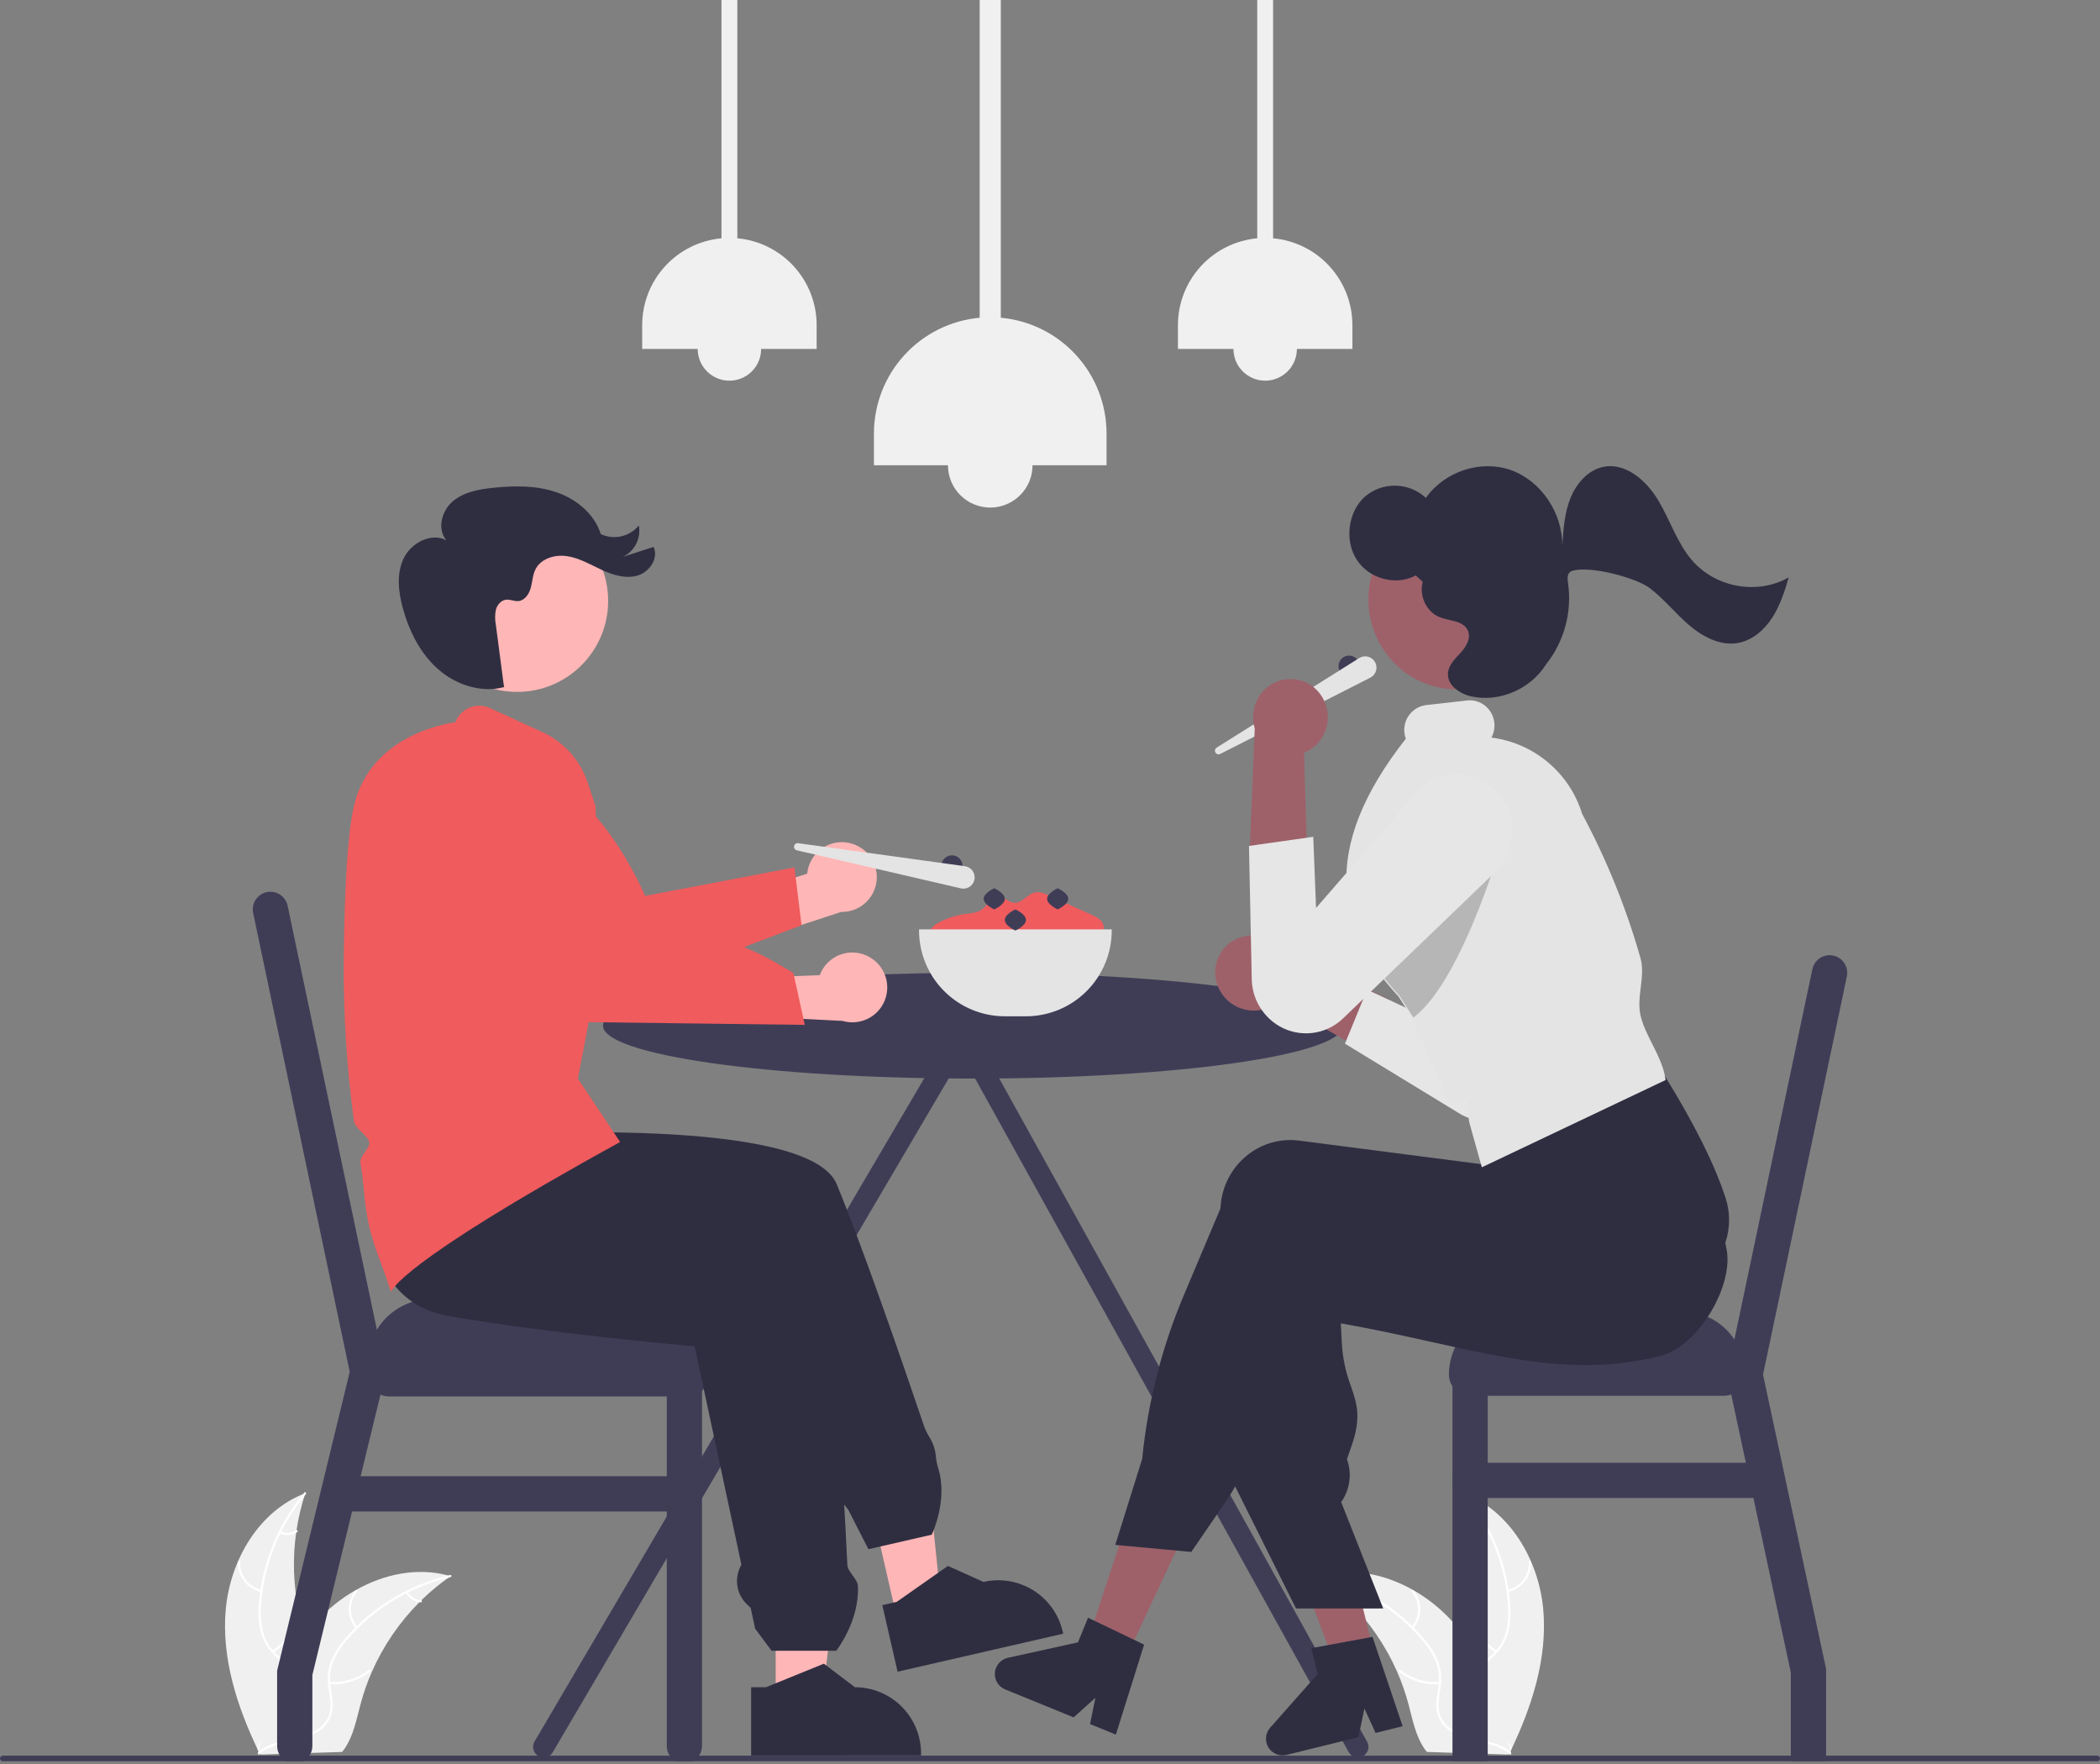 <svg width="450" height="378" viewBox="0 0 450 378" fill="none" xmlns="http://www.w3.org/2000/svg">
<rect x="0" y="0" width="450" height="378" fill="#808080" stroke="none"/>
<g clip-path="url(#clip0_57_29)">
<path d="M292.936 373.195L208.638 221.209C208.614 220.837 208.499 220.477 208.303 220.16C208.107 219.843 207.835 219.579 207.513 219.392C207.143 219.181 206.721 219.079 206.295 219.098C206.282 219.097 206.268 219.098 206.254 219.097C206.24 219.098 206.227 219.097 206.213 219.098C205.636 219.071 205.072 219.268 204.637 219.648C204.202 220.028 203.931 220.561 203.88 221.136L114.537 373.195C114.388 373.453 114.291 373.737 114.252 374.032C114.213 374.327 114.232 374.627 114.309 374.915C114.386 375.202 114.519 375.472 114.7 375.708C114.882 375.944 115.108 376.143 115.365 376.291C115.623 376.44 115.908 376.537 116.203 376.576C116.498 376.614 116.798 376.595 117.085 376.518C117.373 376.44 117.642 376.307 117.878 376.126C118.114 375.945 118.312 375.719 118.461 375.461L206.194 226.144L289.012 375.461C289.16 375.719 289.359 375.945 289.595 376.126C289.831 376.307 290.1 376.44 290.388 376.518C290.675 376.595 290.975 376.614 291.27 376.576C291.565 376.537 291.85 376.44 292.108 376.291C292.365 376.143 292.591 375.944 292.772 375.708C292.954 375.472 293.087 375.202 293.163 374.915C293.24 374.627 293.26 374.327 293.221 374.032C293.182 373.737 293.085 373.453 292.936 373.195Z" fill="#3F3D56"/>
<path d="M192.286 347.118L201.814 344.932L197.916 307.14L183.854 310.366L192.286 347.118Z" fill="#FFB6B6"/>
<path d="M199.653 328.862L186.093 331.972L181.757 323.499L181.511 323.199C179.588 320.838 178.521 317.896 178.483 314.851L167.212 285.038L166.291 284.6C165.578 284.261 164.945 283.774 164.436 283.171C163.926 282.568 163.551 281.863 163.335 281.103C163.12 280.344 163.069 279.547 163.186 278.767C163.303 277.986 163.585 277.239 164.013 276.576L162.82 273.42L129.153 273.482L129.119 273.472L87.776 261.875L92.117 235.998L103.747 243.313C107.579 243.065 173.225 239.034 179.289 253.746C184.689 266.846 192.472 289.228 198.049 305.697C198.327 306.437 198.673 307.149 199.082 307.825C199.949 309.161 200.459 310.698 200.561 312.289C200.626 312.98 200.758 313.664 200.955 314.331C203.273 321.261 199.741 328.679 199.705 328.753L199.653 328.862Z" fill="#2F2E41"/>
<path d="M189.067 343.959L192.165 343.248L203.131 335.555L210.742 338.985L210.743 338.985C214.406 338.145 218.253 338.794 221.438 340.791C224.623 342.787 226.884 345.966 227.725 349.629L227.828 350.078L192.339 358.221L189.067 343.959Z" fill="#2F2E41"/>
<path d="M48.382 344.807C49.351 334.263 55.528 323.706 65.434 319.966C61.831 330.903 62.213 342.762 66.512 353.444C68.185 357.558 70.474 361.96 69.161 366.202C68.344 368.842 66.204 370.91 63.781 372.238C61.358 373.566 58.643 374.249 55.962 374.92L55.445 375.376C50.849 365.837 47.414 355.352 48.382 344.807Z" fill="#F0F0F0"/>
<path d="M65.54 320.161C59.917 326.884 56.555 335.208 55.932 343.951C55.765 345.831 55.894 347.725 56.317 349.564C56.786 351.343 57.723 352.963 59.03 354.257C60.225 355.487 61.59 356.608 62.464 358.108C62.901 358.882 63.169 359.74 63.25 360.625C63.332 361.51 63.225 362.402 62.938 363.243C62.276 365.358 60.894 367.108 59.483 368.773C57.916 370.621 56.26 372.516 55.645 374.92C55.571 375.211 55.124 375.079 55.198 374.788C56.266 370.606 60.212 368.124 62.011 364.33C62.849 362.56 63.16 360.527 62.262 358.716C61.477 357.132 60.071 355.975 58.85 354.739C57.556 353.496 56.587 351.955 56.026 350.25C55.511 348.438 55.309 346.552 55.427 344.672C55.625 340.436 56.489 336.258 57.985 332.289C59.668 327.751 62.115 323.535 65.22 319.821C65.412 319.592 65.731 319.933 65.54 320.161L65.54 320.161Z" fill="white"/>
<path d="M55.967 341.124C54.514 340.82 53.217 340.01 52.306 338.838C51.396 337.667 50.932 336.209 50.997 334.727C51 334.666 51.026 334.609 51.071 334.568C51.115 334.527 51.174 334.504 51.234 334.505C51.295 334.507 51.352 334.531 51.395 334.574C51.438 334.617 51.462 334.674 51.463 334.735C51.401 336.115 51.833 337.473 52.683 338.562C53.533 339.652 54.745 340.402 56.099 340.676C56.393 340.736 56.26 341.184 55.967 341.124H55.967Z" fill="white"/>
<path d="M58.343 353.712C60.896 352.074 62.738 349.534 63.502 346.598C63.577 346.307 64.025 346.44 63.949 346.73C63.149 349.784 61.227 352.423 58.566 354.122C58.312 354.284 58.09 353.873 58.343 353.712H58.343Z" fill="white"/>
<path d="M60.115 328.179C60.653 328.414 61.24 328.511 61.825 328.463C62.409 328.414 62.972 328.221 63.464 327.901C63.716 327.736 63.937 328.147 63.687 328.311C63.142 328.662 62.52 328.875 61.874 328.93C61.229 328.985 60.58 328.881 59.983 328.627C59.925 328.608 59.876 328.567 59.847 328.513C59.818 328.459 59.81 328.396 59.825 328.337C59.843 328.278 59.884 328.228 59.938 328.199C59.992 328.169 60.056 328.162 60.115 328.179H60.115Z" fill="white"/>
<path d="M96.568 337.744C96.414 337.852 96.259 337.959 96.105 338.07C94.04 339.525 92.097 341.146 90.294 342.915C90.153 343.05 90.012 343.188 89.874 343.327C85.577 347.636 82.117 352.706 79.671 358.279C78.7 360.497 77.898 362.786 77.274 365.126C76.412 368.358 75.735 371.93 73.91 374.61C73.722 374.891 73.518 375.161 73.297 375.417L56.042 375.972C56.002 375.953 55.963 375.939 55.922 375.92L55.235 375.974C55.258 375.851 55.286 375.724 55.309 375.601C55.323 375.53 55.34 375.458 55.354 375.387C55.364 375.339 55.374 375.292 55.381 375.248C55.384 375.232 55.388 375.216 55.391 375.204C55.398 375.161 55.408 375.121 55.415 375.081C55.566 374.371 55.721 373.661 55.882 372.95C55.882 372.946 55.882 372.946 55.886 372.942C57.062 367.516 58.877 362.248 61.293 357.249C61.367 357.101 61.441 356.949 61.523 356.801C62.645 354.586 63.947 352.467 65.414 350.465C66.221 349.371 67.083 348.319 67.997 347.312C70.362 344.716 73.121 342.507 76.172 340.768C82.256 337.302 89.381 335.819 96.059 337.603C96.23 337.649 96.397 337.695 96.568 337.744Z" fill="#F0F0F0"/>
<path d="M96.536 337.964C87.999 339.947 80.303 344.569 74.542 351.174C73.276 352.574 72.24 354.165 71.469 355.888C70.773 357.59 70.546 359.448 70.811 361.268C71.024 362.97 71.439 364.687 71.234 366.411C71.116 367.292 70.814 368.138 70.346 368.894C69.878 369.65 69.256 370.298 68.52 370.796C66.719 372.086 64.561 372.652 62.432 373.131C60.068 373.664 57.605 374.18 55.667 375.729C55.433 375.917 55.155 375.541 55.39 375.354C58.76 372.658 63.406 373.052 67.125 371.106C68.861 370.198 70.333 368.761 70.707 366.775C71.033 365.037 70.607 363.267 70.376 361.545C70.092 359.774 70.246 357.959 70.824 356.261C71.504 354.504 72.478 352.876 73.704 351.446C76.413 348.184 79.618 345.367 83.202 343.1C87.278 340.49 91.771 338.596 96.485 337.5C96.777 337.433 96.826 337.897 96.536 337.964V337.964Z" fill="white"/>
<path d="M76.272 348.938C75.294 347.821 74.746 346.393 74.725 344.91C74.704 343.426 75.21 341.983 76.155 340.838C76.347 340.607 76.715 340.894 76.522 341.126C75.641 342.19 75.169 343.534 75.192 344.916C75.215 346.298 75.731 347.626 76.647 348.66C76.845 348.886 76.469 349.162 76.272 348.938V348.938Z" fill="white"/>
<path d="M70.589 360.42C73.614 360.649 76.614 359.73 78.992 357.846C79.227 357.659 79.505 358.034 79.27 358.22C76.792 360.177 73.668 361.127 70.521 360.881C70.221 360.858 70.291 360.396 70.589 360.42V360.42Z" fill="white"/>
<path d="M87.377 341.1C87.665 341.611 88.076 342.043 88.572 342.356C89.067 342.669 89.633 342.854 90.219 342.895C90.519 342.914 90.448 343.376 90.15 343.356C89.504 343.309 88.879 343.103 88.33 342.759C87.782 342.414 87.326 341.94 87.002 341.378C86.968 341.328 86.953 341.266 86.962 341.205C86.971 341.145 87.003 341.09 87.051 341.052C87.101 341.015 87.163 341 87.224 341.009C87.285 341.018 87.34 341.051 87.377 341.1H87.377Z" fill="white"/>
<path d="M330.69 344.807C329.721 334.263 323.544 323.706 313.638 319.966C317.241 330.903 316.859 342.762 312.56 353.444C310.887 357.558 308.598 361.96 309.911 366.202C310.728 368.842 312.868 370.91 315.291 372.238C317.714 373.566 320.429 374.249 323.109 374.92L323.627 375.376C328.223 365.837 331.658 355.352 330.69 344.807Z" fill="#F0F0F0"/>
<path d="M313.532 320.161C319.155 326.884 322.517 335.208 323.14 343.951C323.307 345.831 323.178 347.725 322.755 349.564C322.286 351.343 321.349 352.963 320.042 354.257C318.847 355.487 317.482 356.608 316.608 358.108C316.171 358.882 315.904 359.74 315.822 360.625C315.74 361.51 315.847 362.402 316.134 363.243C316.796 365.358 318.178 367.108 319.589 368.773C321.156 370.621 322.813 372.516 323.427 374.92C323.501 375.211 323.948 375.079 323.874 374.788C322.806 370.606 318.86 368.124 317.062 364.33C316.222 362.56 315.912 360.527 316.81 358.716C317.595 357.132 319.001 355.975 320.222 354.739C321.516 353.496 322.485 351.955 323.046 350.25C323.561 348.438 323.763 346.552 323.645 344.672C323.447 340.436 322.583 336.258 321.087 332.289C319.404 327.751 316.957 323.535 313.852 319.821C313.66 319.592 313.341 319.933 313.532 320.161L313.532 320.161Z" fill="white"/>
<path d="M323.105 341.124C324.558 340.82 325.855 340.01 326.765 338.838C327.676 337.667 328.14 336.209 328.075 334.727C328.072 334.666 328.046 334.609 328.001 334.568C327.957 334.527 327.898 334.504 327.838 334.505C327.777 334.506 327.72 334.531 327.677 334.574C327.634 334.617 327.61 334.674 327.609 334.735C327.672 336.115 327.239 337.473 326.389 338.562C325.539 339.652 324.327 340.402 322.973 340.676C322.679 340.736 322.812 341.184 323.105 341.124Z" fill="white"/>
<path d="M320.73 353.712C318.176 352.074 316.334 349.534 315.57 346.598C315.495 346.307 315.047 346.44 315.123 346.73C315.923 349.784 317.846 352.423 320.506 354.122C320.76 354.284 320.982 353.873 320.729 353.712H320.73Z" fill="white"/>
<path d="M318.957 328.179C318.419 328.414 317.832 328.511 317.247 328.463C316.663 328.414 316.099 328.221 315.608 327.901C315.356 327.736 315.135 328.147 315.385 328.311C315.929 328.662 316.552 328.875 317.197 328.93C317.843 328.985 318.493 328.881 319.089 328.627C319.147 328.608 319.196 328.567 319.225 328.513C319.254 328.459 319.262 328.396 319.247 328.337C319.229 328.278 319.188 328.228 319.134 328.199C319.08 328.169 319.016 328.162 318.957 328.179H318.957Z" fill="white"/>
<path d="M282.504 337.744C282.658 337.852 282.813 337.959 282.967 338.07C285.032 339.525 286.975 341.146 288.777 342.915C288.919 343.05 289.06 343.188 289.198 343.327C293.495 347.636 296.955 352.706 299.401 358.279C300.373 360.497 301.174 362.786 301.798 365.126C302.66 368.358 303.337 371.93 305.162 374.61C305.35 374.891 305.554 375.161 305.775 375.417L323.03 375.972C323.07 375.953 323.109 375.939 323.149 375.92L323.837 375.974C323.814 375.851 323.786 375.724 323.763 375.601C323.749 375.53 323.732 375.458 323.718 375.387C323.708 375.339 323.698 375.292 323.691 375.248C323.688 375.232 323.684 375.216 323.681 375.204C323.674 375.161 323.664 375.121 323.657 375.081C323.507 374.371 323.351 373.661 323.19 372.95C323.19 372.946 323.19 372.946 323.186 372.942C322.011 367.516 320.195 362.248 317.779 357.25C317.705 357.101 317.631 356.949 317.549 356.801C316.427 354.586 315.125 352.467 313.658 350.465C312.851 349.371 311.989 348.319 311.075 347.312C308.71 344.716 305.951 342.507 302.9 340.768C296.816 337.302 289.691 335.819 283.013 337.603C282.842 337.649 282.675 337.695 282.504 337.744Z" fill="#F0F0F0"/>
<path d="M282.536 337.964C291.074 339.947 298.769 344.569 304.53 351.174C305.796 352.574 306.833 354.165 307.603 355.888C308.299 357.59 308.526 359.448 308.261 361.268C308.048 362.97 307.633 364.687 307.838 366.411C307.956 367.292 308.258 368.138 308.726 368.894C309.194 369.65 309.816 370.298 310.552 370.796C312.354 372.086 314.511 372.651 316.64 373.131C319.004 373.664 321.467 374.18 323.404 375.729C323.639 375.917 323.917 375.541 323.682 375.354C320.312 372.658 315.666 373.052 311.947 371.106C310.211 370.198 308.739 368.761 308.365 366.775C308.039 365.037 308.465 363.267 308.696 361.545C308.98 359.774 308.826 357.959 308.248 356.261C307.568 354.504 306.594 352.876 305.368 351.446C302.659 348.184 299.454 345.367 295.87 343.1C291.794 340.49 287.301 338.596 282.587 337.5C282.295 337.433 282.246 337.897 282.536 337.964V337.964Z" fill="white"/>
<path d="M302.8 348.938C303.777 347.821 304.326 346.393 304.347 344.91C304.368 343.426 303.862 341.983 302.917 340.838C302.725 340.607 302.357 340.894 302.55 341.126C303.431 342.19 303.903 343.534 303.88 344.916C303.857 346.298 303.341 347.626 302.425 348.66C302.227 348.886 302.603 349.162 302.8 348.938V348.938Z" fill="white"/>
<path d="M308.483 360.42C305.458 360.649 302.458 359.73 300.08 357.846C299.845 357.659 299.567 358.034 299.802 358.22C302.28 360.177 305.404 361.127 308.551 360.881C308.851 360.858 308.781 360.396 308.483 360.42V360.42Z" fill="white"/>
<path d="M291.695 341.1C291.407 341.611 290.996 342.043 290.5 342.356C290.005 342.669 289.439 342.854 288.853 342.895C288.553 342.914 288.624 343.376 288.922 343.356C289.568 343.309 290.193 343.103 290.742 342.759C291.29 342.414 291.746 341.94 292.07 341.378C292.105 341.328 292.119 341.266 292.11 341.205C292.101 341.145 292.069 341.09 292.021 341.052C291.971 341.015 291.909 341 291.848 341.009C291.787 341.018 291.732 341.051 291.695 341.1H291.695Z" fill="white"/>
<path d="M450 376.816C450 376.975 449.936 377.127 449.824 377.239C449.712 377.352 449.56 377.415 449.401 377.415H0.599C0.441 377.415 0.288 377.352 0.176 377.24C0.063 377.127 0 376.975 0 376.816C0 376.657 0.063 376.505 0.176 376.392C0.288 376.28 0.441 376.217 0.599 376.217H449.401C449.56 376.217 449.712 376.28 449.824 376.393C449.936 376.505 450 376.657 450 376.816Z" fill="#3F3D56"/>
<path d="M289.086 145.018C290.337 145.018 291.352 144.004 291.352 142.752C291.352 141.501 290.337 140.487 289.086 140.487C287.834 140.487 286.82 141.501 286.82 142.752C286.82 144.004 287.834 145.018 289.086 145.018Z" fill="#3F3D56"/>
<path d="M260.712 160.206L291.26 141.014C291.536 140.84 291.845 140.725 292.167 140.674C292.49 140.623 292.819 140.637 293.136 140.717C293.452 140.797 293.749 140.94 294.009 141.138C294.268 141.336 294.485 141.584 294.646 141.868C294.807 142.152 294.909 142.466 294.945 142.79C294.981 143.114 294.952 143.443 294.857 143.755C294.763 144.068 294.607 144.358 294.397 144.608C294.188 144.859 293.93 145.064 293.639 145.212L261.479 161.559C261.3 161.65 261.094 161.668 260.902 161.611C260.71 161.553 260.548 161.423 260.449 161.249C260.35 161.075 260.323 160.869 260.372 160.675C260.421 160.481 260.543 160.313 260.712 160.206V160.206Z" fill="#E4E4E4"/>
<path d="M199.427 201.531C199.186 201.173 199.06 200.751 199.067 200.319C199.073 199.888 199.211 199.469 199.461 199.119C199.979 198.427 200.667 197.881 201.459 197.535C203.093 196.703 204.854 196.147 206.67 195.888C208.049 195.693 209.555 195.63 210.626 194.738C211.689 193.851 212.282 192.193 213.66 192.054C214.991 191.921 216.015 193.378 217.351 193.469C218.997 193.58 220.075 191.654 221.677 191.259C222.749 190.994 223.852 191.461 224.858 191.917L230.894 194.655L233.987 196.059C235.068 196.549 236.287 197.21 236.491 198.379C236.771 199.985 234.985 201.118 233.457 201.688C222.551 205.714 210.565 205.715 199.658 201.693" fill="#F05B5D"/>
<path d="M208.52 231.123C252.32 231.123 287.827 226.05 287.827 219.793C287.827 213.536 252.32 208.464 208.52 208.464C164.72 208.464 129.213 213.536 129.213 219.793C129.213 226.05 164.72 231.123 208.52 231.123Z" fill="#3F3D56"/>
<path d="M369.4 290.037H315.018C312.515 290.037 310.486 292.066 310.486 294.568C310.486 297.071 312.515 299.1 315.018 299.1H369.4C371.903 299.1 373.932 297.071 373.932 294.568C373.932 292.066 371.903 290.037 369.4 290.037Z" fill="#3F3D56"/>
<path d="M395.755 209.239L377.794 294.563L382.472 316.402L391.304 357.616V376.141C391.304 376.167 391.303 376.192 391.299 376.217C391.295 376.626 391.22 377.032 391.077 377.415H383.977C383.834 377.032 383.759 376.626 383.755 376.217C383.751 376.192 383.75 376.167 383.751 376.141V358.412L375.734 321.004L374.113 313.451L370.976 298.813L370.069 294.573V294.568L370.966 290.319L371.656 287.041L388.363 207.688C388.464 207.203 388.661 206.742 388.94 206.332C389.22 205.922 389.578 205.571 389.993 205.3C390.408 205.028 390.873 204.841 391.361 204.749C391.848 204.657 392.349 204.662 392.835 204.764C393.321 204.866 393.781 205.063 394.191 205.343C394.601 205.623 394.951 205.981 395.222 206.397C395.493 206.812 395.68 207.277 395.771 207.765C395.863 208.253 395.857 208.754 395.755 209.239L395.755 209.239Z" fill="#3F3D56"/>
<path d="M318.794 294.568V376.141C318.795 376.167 318.794 376.192 318.789 376.217C318.786 376.626 318.711 377.032 318.568 377.415H311.468C311.324 377.032 311.249 376.626 311.246 376.217C311.242 376.192 311.241 376.167 311.241 376.141V294.568C311.241 293.567 311.639 292.606 312.347 291.898C313.056 291.19 314.016 290.792 315.018 290.792C316.019 290.792 316.98 291.19 317.688 291.898C318.396 292.606 318.794 293.567 318.794 294.568Z" fill="#3F3D56"/>
<path d="M324.081 280.973H360.336C363.942 280.973 367.4 282.405 369.95 284.955C372.499 287.505 373.932 290.963 373.932 294.568H310.486C310.486 290.963 311.918 287.505 314.468 284.955C317.018 282.405 320.476 280.973 324.081 280.973Z" fill="#3F3D56"/>
<path d="M378.463 321.004H315.018C314.016 321.004 313.056 320.606 312.347 319.898C311.639 319.19 311.241 318.229 311.241 317.228C311.241 316.226 311.639 315.265 312.347 314.557C313.056 313.849 314.016 313.451 315.018 313.451H378.463C379.465 313.451 380.426 313.849 381.134 314.557C381.842 315.265 382.24 316.226 382.24 317.228C382.24 318.229 381.842 319.19 381.134 319.898C380.426 320.606 379.465 321.004 378.463 321.004Z" fill="#3F3D56"/>
<path d="M83.346 299.238H147.34C149.843 299.238 151.872 297.209 151.872 294.706V293.332C151.872 290.83 149.843 288.801 147.34 288.801H83.346C80.843 288.801 78.814 290.83 78.814 293.332V294.706C78.814 297.209 80.843 299.238 83.346 299.238Z" fill="#3F3D56"/>
<path d="M82.686 294.08L81.528 298.854L77.278 316.336L75.446 323.889L66.936 358.925V374.127C66.938 374.871 66.717 375.599 66.301 376.217C65.975 376.716 65.53 377.128 65.007 377.415H61.311C60.788 377.128 60.344 376.716 60.017 376.217C59.602 375.599 59.38 374.871 59.383 374.127V358.019L68.839 319.096L74.942 293.959L54.247 195.644C54.144 195.159 54.139 194.658 54.23 194.17C54.321 193.683 54.507 193.218 54.778 192.803C55.049 192.387 55.399 192.029 55.809 191.749C56.218 191.469 56.679 191.273 57.164 191.171C57.649 191.069 58.15 191.064 58.637 191.156C59.125 191.247 59.589 191.434 60.004 191.706C60.419 191.977 60.777 192.327 61.057 192.737C61.336 193.147 61.532 193.607 61.634 194.093L80.763 284.946L81.644 289.135L82.671 294.02L82.686 294.08Z" fill="#3F3D56"/>
<path d="M150.432 294.02V374.127C150.434 374.871 150.213 375.599 149.798 376.217C149.471 376.716 149.027 377.128 148.504 377.415H144.803C144.282 377.126 143.84 376.715 143.514 376.217C143.098 375.599 142.877 374.871 142.879 374.127V294.02C142.879 293.018 143.277 292.057 143.985 291.349C144.694 290.641 145.654 290.243 146.656 290.243C147.657 290.243 148.618 290.641 149.326 291.349C150.034 292.057 150.432 293.018 150.432 294.02Z" fill="#3F3D56"/>
<path d="M151.872 294.019H78.814V291.959C78.814 290.174 79.165 288.406 79.849 286.756C80.532 285.107 81.533 283.608 82.796 282.346C84.058 281.083 85.557 280.082 87.207 279.399C88.856 278.715 90.624 278.364 92.409 278.364H138.277C141.883 278.364 145.341 279.796 147.89 282.346C150.44 284.895 151.872 288.353 151.872 291.959V294.019H151.872Z" fill="#3F3D56"/>
<path d="M146.654 323.888H73.595C72.594 323.888 71.633 323.49 70.925 322.782C70.217 322.073 69.819 321.113 69.819 320.111C69.819 319.11 70.217 318.149 70.925 317.441C71.633 316.733 72.594 316.335 73.595 316.335H146.654C147.655 316.335 148.616 316.733 149.324 317.441C150.032 318.149 150.43 319.11 150.43 320.111C150.43 321.113 150.032 322.073 149.324 322.782C148.616 323.49 147.655 323.888 146.654 323.888Z" fill="#3F3D56"/>
<path d="M240.546 356.831L232.608 353.035L243.511 319.858L255.227 325.46L240.546 356.831Z" fill="#9E616A"/>
<path d="M294.338 353.826L285.803 355.932L273.437 323.279L286.034 320.171L294.338 353.826Z" fill="#9E616A"/>
<path d="M261.625 212.627C262.757 214.465 264.563 215.789 266.657 216.314C268.751 216.839 270.968 216.525 272.834 215.439C273.21 215.212 273.565 214.954 273.898 214.668L298.992 229.069L297.902 214.286L274.239 202.877C272.952 201.584 271.272 200.754 269.462 200.518C267.652 200.283 265.815 200.654 264.239 201.575C263.332 202.119 262.543 202.84 261.918 203.695C261.294 204.549 260.847 205.52 260.603 206.55C260.359 207.579 260.324 208.648 260.5 209.691C260.675 210.735 261.058 211.733 261.625 212.627Z" fill="#9E616A"/>
<path d="M288.204 223.646L292.639 226.35L312.561 238.498C313.87 239.317 315.327 239.869 316.849 240.125C318.372 240.38 319.929 240.333 321.433 239.985C322.938 239.638 324.358 238.998 325.615 238.102C326.871 237.205 327.939 236.069 328.756 234.76C330.231 232.33 330.753 229.439 330.221 226.646L321.367 182.41C321.04 180.673 320.341 179.027 319.32 177.586C318.298 176.144 316.977 174.939 315.447 174.055C313.918 173.171 312.215 172.627 310.455 172.461C308.696 172.295 306.922 172.512 305.254 173.095C302.45 174.08 300.126 176.097 298.757 178.734C297.387 181.371 297.073 184.432 297.88 187.292L307.138 218.686L292.946 212.069L288.204 223.646Z" fill="#E6E6E6"/>
<path d="M277.716 344.675L264.058 317.284L264.059 317.221L265.408 266.98C265.425 266.533 265.461 266.084 265.515 265.643C265.754 263.628 266.39 261.681 267.389 259.915C268.387 258.15 269.727 256.6 271.33 255.358C272.866 254.156 274.625 253.272 276.506 252.758C278.387 252.244 280.351 252.109 282.284 252.362L321.338 257.416L322.693 251.878L322.945 251.786L360.365 238.072L360.581 238.423C365.481 246.397 368.907 262.326 369.841 267.018L369.854 267.085C369.874 267.184 369.886 267.244 369.89 267.261C371.816 275.268 363.856 288.531 355.927 290.525C339.224 294.782 324.287 291.461 306.991 287.616C300.788 286.236 294.378 284.81 287.318 283.578L287.528 287.733C287.7 290.932 288.364 294.084 289.498 297.08C290.757 300.767 291.751 303.68 289.648 309.752L288.631 312.689C289.159 314.147 289.34 315.708 289.162 317.249C288.983 318.789 288.449 320.267 287.602 321.566L287.397 321.878L296.404 344.67L277.716 344.675Z" fill="#2F2E41"/>
<path d="M255.275 332.562L238.988 331.048L244.758 312.595C245.949 300.546 248.949 288.745 253.658 277.591L261.528 258.939C261.547 258.524 261.582 258.106 261.632 257.696C261.87 255.682 262.507 253.735 263.506 251.969C264.504 250.204 265.844 248.654 267.447 247.412C268.983 246.211 270.742 245.327 272.623 244.813C274.503 244.299 276.468 244.164 278.401 244.416L317.397 249.463L319.096 235.207L356.526 230.198L356.697 230.477C363.24 241.122 367.393 249.456 369.769 256.703C369.888 257.073 369.994 257.45 370.084 257.826C372.024 265.886 367.182 274.059 359.291 276.043C339.183 281.17 315.002 281.027 283.209 275.593L267.823 312.21C266.352 315.707 264.531 319.047 262.388 322.178L255.275 332.562Z" fill="#2F2E41"/>
<path d="M312.086 147.707C322.506 147.707 330.952 139.072 330.952 128.42C330.952 117.768 322.506 109.134 312.086 109.134C301.667 109.134 293.22 117.768 293.22 128.42C293.22 139.072 301.667 147.707 312.086 147.707Z" fill="#9E616A"/>
<path d="M317.534 250.136L314.827 240.438L314.161 235.655L310.27 235.785L302.634 218.159L299.668 213.511C299.064 212.875 298.516 212.262 298.025 211.674C294.934 208.181 292.456 204.191 290.695 199.873C289.462 196.77 288.737 193.488 288.55 190.154C287.997 180.306 292.148 169.887 301.242 158.303C301.093 157.893 300.993 157.467 300.946 157.033C300.783 155.626 301.183 154.211 302.058 153.097C302.933 151.983 304.212 151.26 305.618 151.084L314.389 150.099C315.071 150.022 315.762 150.081 316.421 150.273C317.08 150.466 317.694 150.787 318.228 151.219C318.785 151.665 319.247 152.218 319.589 152.845C319.93 153.473 320.143 154.162 320.215 154.872C320.333 155.971 320.117 157.08 319.595 158.054C324.066 158.622 328.278 160.467 331.727 163.369C335.175 166.27 337.713 170.105 339.037 174.413C344.285 184.211 348.468 194.543 351.515 205.233C352.115 207.326 351.848 209.484 351.589 211.57C351.35 213.497 351.103 215.49 351.519 217.476C351.941 219.496 352.957 221.522 354.033 223.668C355.266 226.125 356.54 228.666 356.885 231.256L356.909 231.438L317.534 250.136Z" fill="#E4E4E4"/>
<path opacity="0.2" d="M290.929 199.777C292.682 204.071 295.146 208.038 298.218 211.512C298.744 212.141 299.299 212.758 299.881 213.376L302.865 218.059C313.867 209.813 322.78 177.344 322.78 177.344L310.367 174.93L290.929 199.777Z" fill="black"/>
<path d="M283.414 149.509C284.501 151.376 284.816 153.593 284.293 155.689C283.77 157.785 282.45 159.595 280.613 160.732C280.236 160.958 279.841 161.151 279.432 161.311L280.311 190.232L267.787 182.348L268.872 156.093C268.34 154.346 268.4 152.472 269.044 150.763C269.689 149.054 270.881 147.606 272.435 146.645C273.34 146.098 274.345 145.737 275.392 145.585C276.439 145.433 277.505 145.492 278.529 145.759C279.552 146.026 280.512 146.495 281.351 147.139C282.19 147.783 282.891 148.589 283.414 149.509Z" fill="#9E616A"/>
<path d="M281.412 179.315L267.639 181.274L268.231 209.795C268.265 211.829 268.819 213.821 269.841 215.582C270.862 217.342 272.316 218.812 274.065 219.852C276.202 221.109 278.69 221.637 281.153 221.358C283.617 221.078 285.923 220.005 287.723 218.301L320.239 187.025C322.527 184.855 323.896 181.89 324.065 178.742C324.234 175.593 323.19 172.499 321.148 170.096C320.137 168.9 318.896 167.919 317.499 167.211C316.102 166.503 314.577 166.084 313.015 165.977C311.452 165.87 309.884 166.078 308.404 166.588C306.923 167.099 305.561 167.902 304.396 168.949C304.075 169.236 303.769 169.541 303.481 169.861L282.01 194.561L281.412 179.315Z" fill="#E6E6E6"/>
<path d="M166.219 365.349L175.995 365.349L180.646 327.642L166.218 327.643L166.219 365.349Z" fill="#FFB6B6"/>
<path d="M110.809 148.267C121.584 148.267 130.32 139.531 130.32 128.755C130.32 117.98 121.584 109.244 110.809 109.244C100.033 109.244 91.297 117.98 91.297 128.755C91.297 139.531 100.033 148.267 110.809 148.267Z" fill="#FFB6B6"/>
<path d="M179.185 353.734H165.342L161.813 349.003L160.858 344.546L160.035 343.75C158.92 342.68 158.199 341.264 157.989 339.732C157.779 338.2 158.092 336.642 158.878 335.311L148.845 288.502C146.218 288.271 116.584 285.621 95.985 281.975C90.713 281.043 86.597 278.48 83.751 274.359C76.758 264.232 79.754 247.847 79.785 247.683L79.82 247.5L80.004 247.479L128.12 242.079L128.184 242.11C129.781 242.866 167.36 260.706 173.501 266.847C176.274 269.62 182.461 286.096 183.846 303.612C184.094 306.75 183.201 309.946 182.338 313.036C181.53 315.928 180.695 318.918 180.86 321.745C181.114 326.106 181.356 330.681 181.577 335.343C181.612 336.086 182.172 336.854 182.713 337.598C183.279 338.374 183.813 339.108 183.847 339.876C184.176 347.32 179.31 353.576 179.261 353.638L179.185 353.734Z" fill="#2F2E41"/>
<path d="M182.338 180.723C181.289 180.437 180.191 180.384 179.12 180.567C178.049 180.751 177.032 181.168 176.139 181.787C175.246 182.407 174.5 183.215 173.954 184.154C173.407 185.093 173.073 186.14 172.975 187.223L156.764 192.289L157.44 202.892L180.233 195.415C182.062 195.459 183.844 194.831 185.24 193.649C186.637 192.468 187.552 190.815 187.811 189.004C188.07 187.193 187.656 185.35 186.648 183.824C185.639 182.298 184.105 181.194 182.338 180.723V180.723Z" fill="#FFB6B6"/>
<path d="M171.76 198.269L159.644 202.855L159.334 203.456C158.591 204.897 157.306 205.984 155.762 206.477C154.218 206.971 152.541 206.831 151.1 206.088L123.866 216.396C123.866 216.396 111.705 204.225 103.046 193.364L105.997 175.212C106.68 171.001 108.133 166.951 110.282 163.265C128.04 167.159 138.234 191.983 138.234 191.983L170.238 185.877L171.76 198.269Z" fill="#F05B5D"/>
<path d="M108.036 147.224C103.151 148.543 97.766 146.789 93.954 143.462C90.142 140.135 87.758 135.421 86.384 130.551C85.377 126.985 84.9 123.026 86.488 119.678C88.076 116.33 92.35 114.071 95.647 115.762C93.613 113.393 94.629 109.473 97.005 107.446C99.38 105.419 102.642 104.837 105.749 104.52C110.258 104.059 114.915 104.007 119.205 105.468C123.496 106.928 127.394 110.122 128.737 114.451C130.108 115.089 131.653 115.255 133.128 114.922C134.604 114.589 135.927 113.775 136.891 112.61C137.14 113.949 136.94 115.332 136.323 116.546C135.706 117.76 134.707 118.737 133.479 119.326L140.052 117.194C141.183 119.587 139.202 122.549 136.669 123.316C134.135 124.082 131.401 123.244 128.997 122.137C126.593 121.03 124.263 119.63 121.652 119.198C119.041 118.767 115.974 119.606 114.766 121.961C114.133 123.194 114.1 124.639 113.733 125.975C113.366 127.312 112.435 128.698 111.054 128.807C110.18 128.876 109.326 128.411 108.455 128.506C107.376 128.624 106.55 129.602 106.262 130.649C106.045 131.716 106.043 132.815 106.254 133.883L107.924 146.647" fill="#2F2E41"/>
<path d="M83.864 276.69C83.86 276.69 83.856 276.69 83.853 276.689L83.698 276.663L83.654 276.513C83.093 274.626 82.379 272.695 81.689 270.827C80.672 268.24 79.813 265.594 79.118 262.903C78.571 260.331 78.191 257.725 77.982 255.103C77.789 253.2 77.59 251.231 77.251 249.293C77.101 248.433 77.671 247.618 78.222 246.83C78.733 246.1 79.216 245.41 79.114 244.757C79.011 244.089 78.27 243.356 77.555 242.647C76.77 241.87 75.958 241.066 75.843 240.22C74.279 228.679 73.551 217.04 73.665 205.394C73.827 189.281 74.555 178.298 75.829 172.749C79.256 157.831 95.089 155.109 97.567 154.773C97.831 154.07 98.237 153.428 98.76 152.889C99.282 152.35 99.91 151.923 100.604 151.637C101.298 151.351 102.044 151.21 102.795 151.225C103.546 151.239 104.286 151.408 104.968 151.72L116.218 156.87C118.5 157.918 120.542 159.425 122.217 161.295C123.892 163.166 125.164 165.362 125.955 167.745L127.626 172.84L128.463 207.039L123.825 231.123L132.888 244.718C84.582 271.24 84.019 276.69 83.864 276.69Z" fill="#F05B5D"/>
<path d="M160.959 361.55L164.137 361.55L176.546 356.503L183.197 361.549H183.198C186.956 361.549 190.561 363.042 193.219 365.7C195.876 368.358 197.37 371.962 197.37 375.721V376.181L160.959 376.183L160.959 361.55Z" fill="#2F2E41"/>
<path d="M186.397 205.129C185.459 204.579 184.413 204.241 183.331 204.139C182.25 204.037 181.159 204.173 180.135 204.538C179.112 204.904 178.181 205.489 177.408 206.253C176.636 207.017 176.04 207.941 175.663 208.96L158.691 209.622L156.404 217.527L180.532 218.763C182.286 219.282 184.17 219.141 185.826 218.364C187.483 217.588 188.797 216.231 189.52 214.55C190.243 212.87 190.324 210.983 189.749 209.246C189.173 207.51 187.98 206.045 186.397 205.129Z" fill="#FFB6B6"/>
<path d="M172.455 219.615L155.022 219.398L152.815 219.368L117.345 218.921C117.345 218.921 107.713 209.732 99.326 200.271L100.502 191.768C101.648 183.424 105.788 175.78 112.15 170.259C124.162 178.286 131.128 194.174 131.128 194.174L142.809 199.4C151.029 199.768 159.039 202.114 166.158 206.239L170 208.464L172.455 219.615Z" fill="#F05B5D"/>
<path d="M300.566 369.91L294.765 371.341L292.378 366.12L291.078 372.251L275.693 376.048C274.955 376.23 274.179 376.171 273.477 375.881C272.775 375.591 272.185 375.083 271.791 374.434C271.398 373.784 271.223 373.025 271.291 372.269C271.36 371.512 271.668 370.797 272.172 370.228L282.364 358.711L280.997 353.175L294.11 350.757L300.566 369.91Z" fill="#2F2E41"/>
<path d="M239.113 371.7L233.582 369.442L234.726 363.816L230.065 368.006L215.394 362.018C214.691 361.731 214.098 361.227 213.701 360.579C213.305 359.931 213.126 359.173 213.191 358.416C213.256 357.659 213.561 356.943 214.061 356.372C214.562 355.801 215.232 355.404 215.974 355.241L230.993 351.932L233.148 346.652L245.171 352.418L239.113 371.7Z" fill="#2F2E41"/>
<path d="M219.85 217.779H215.318C210.445 217.774 205.773 215.836 202.328 212.39C198.882 208.945 196.944 204.273 196.939 199.4V199.148H238.229V199.4C238.223 204.273 236.285 208.945 232.839 212.39C229.394 215.836 224.722 217.774 219.85 217.779Z" fill="#E4E4E4"/>
<path d="M215.318 192.602C215.318 193.854 213.052 194.868 213.052 194.868C213.052 194.868 210.786 193.854 210.786 192.602C210.786 191.351 213.052 190.337 213.052 190.337C213.052 190.337 215.318 191.351 215.318 192.602Z" fill="#3F3D56"/>
<path d="M228.913 192.602C228.913 193.854 226.647 194.868 226.647 194.868C226.647 194.868 224.381 193.854 224.381 192.602C224.381 191.351 226.647 190.337 226.647 190.337C226.647 190.337 228.913 191.351 228.913 192.602Z" fill="#3F3D56"/>
<path d="M219.85 197.134C219.85 198.386 217.584 199.4 217.584 199.4C217.584 199.4 215.318 198.386 215.318 197.134C215.318 195.883 217.584 194.868 217.584 194.868C217.584 194.868 219.85 195.883 219.85 197.134Z" fill="#3F3D56"/>
<path d="M203.988 187.819C205.24 187.819 206.254 186.804 206.254 185.553C206.254 184.302 205.24 183.287 203.988 183.287C202.737 183.287 201.722 184.302 201.722 185.553C201.722 186.804 202.737 187.819 203.988 187.819Z" fill="#3F3D56"/>
<path d="M171.034 180.683L206.771 185.619C207.094 185.664 207.405 185.773 207.685 185.941C207.965 186.11 208.208 186.333 208.399 186.597C208.59 186.862 208.725 187.162 208.797 187.481C208.869 187.799 208.875 188.129 208.816 188.45C208.757 188.771 208.633 189.076 208.452 189.348C208.272 189.62 208.038 189.852 207.765 190.031C207.492 190.21 207.185 190.332 206.864 190.389C206.543 190.446 206.213 190.438 205.895 190.364L170.752 182.213C170.556 182.168 170.386 182.049 170.276 181.881C170.167 181.714 170.126 181.51 170.162 181.313C170.198 181.116 170.309 180.941 170.472 180.823C170.634 180.706 170.835 180.656 171.034 180.683Z" fill="#E4E4E4"/>
<path d="M214.461 68.085V0H209.929V68.085C203.737 68.65 197.98 71.508 193.788 76.1C189.596 80.692 187.271 86.685 187.27 92.902V99.7H203.131C203.131 102.104 204.086 104.409 205.786 106.109C207.486 107.809 209.791 108.764 212.195 108.764C214.599 108.764 216.904 107.809 218.604 106.109C220.304 104.409 221.259 102.104 221.259 99.7H237.12V92.902C237.119 86.685 234.795 80.692 230.602 76.1C226.41 71.508 220.653 68.65 214.461 68.085Z" fill="#F0F0F0"/>
<path d="M272.808 51.063V0H269.409V51.063C264.765 51.487 260.448 53.631 257.303 57.075C254.159 60.519 252.416 65.013 252.415 69.677V74.775H264.311C264.311 76.578 265.027 78.307 266.302 79.582C267.577 80.857 269.306 81.573 271.109 81.573C272.912 81.573 274.641 80.857 275.916 79.582C277.19 78.307 277.907 76.578 277.907 74.775H289.803V69.677C289.802 65.013 288.059 60.519 284.914 57.075C281.77 53.631 277.452 51.487 272.808 51.063Z" fill="#F0F0F0"/>
<path d="M158.002 51.063V0H154.603V51.063C149.959 51.487 145.641 53.631 142.497 57.075C139.353 60.519 137.609 65.013 137.609 69.677V74.775H149.505C149.505 76.578 150.221 78.307 151.496 79.582C152.771 80.857 154.5 81.573 156.303 81.573C158.106 81.573 159.835 80.857 161.109 79.582C162.384 78.307 163.1 76.578 163.1 74.775H174.996V69.677C174.996 65.013 173.252 60.519 170.108 57.075C166.964 53.631 162.646 51.487 158.002 51.063Z" fill="#F0F0F0"/>
<path d="M362.57 120.056C359.363 116.316 357.839 111.354 355.275 107.108C352.711 102.861 348.25 99.06 343.537 100.048C340.288 100.73 337.777 103.597 336.506 106.793C335.235 109.989 334.997 113.514 334.774 116.967C334.853 109.871 330.178 102.991 323.738 100.727C317.298 98.463 309.591 100.988 305.544 106.689C303.778 105.053 301.473 104.121 299.066 104.07C296.658 104.02 294.316 104.854 292.483 106.415C288.863 109.65 288.062 115.808 290.724 119.934C293.386 124.061 299.151 125.598 303.382 123.309L304.877 124.685C304.036 127.63 305.668 131.108 308.413 132.216C310.638 133.115 313.78 132.965 314.612 135.301C315.194 136.933 314.107 138.674 312.95 139.928C311.793 141.182 310.419 142.477 310.28 144.212C310.07 146.83 312.776 148.664 315.235 149.217C321.165 150.548 327.746 147.802 331.164 142.569C331.229 142.468 331.301 142.367 331.378 142.266C333.296 139.813 334.694 136.996 335.486 133.985C336.278 130.974 336.448 127.834 335.985 124.755C335.793 123.545 335.986 122.646 336.82 122.359C340.425 121.121 350.524 123.72 353.581 126.068C356.637 128.417 359.085 131.525 362.029 134.026C364.973 136.526 368.725 138.454 372.463 137.774C375.457 137.228 378.004 135.055 379.717 132.433C381.43 129.811 382.416 126.755 383.299 123.718C376.679 127.543 367.618 125.942 362.57 120.056Z" fill="#2F2E41"/>
</g>
<defs>
<clipPath id="clip0_57_29">
<rect width="450" height="377.415" fill="white"/>
</clipPath>
</defs>
</svg>
